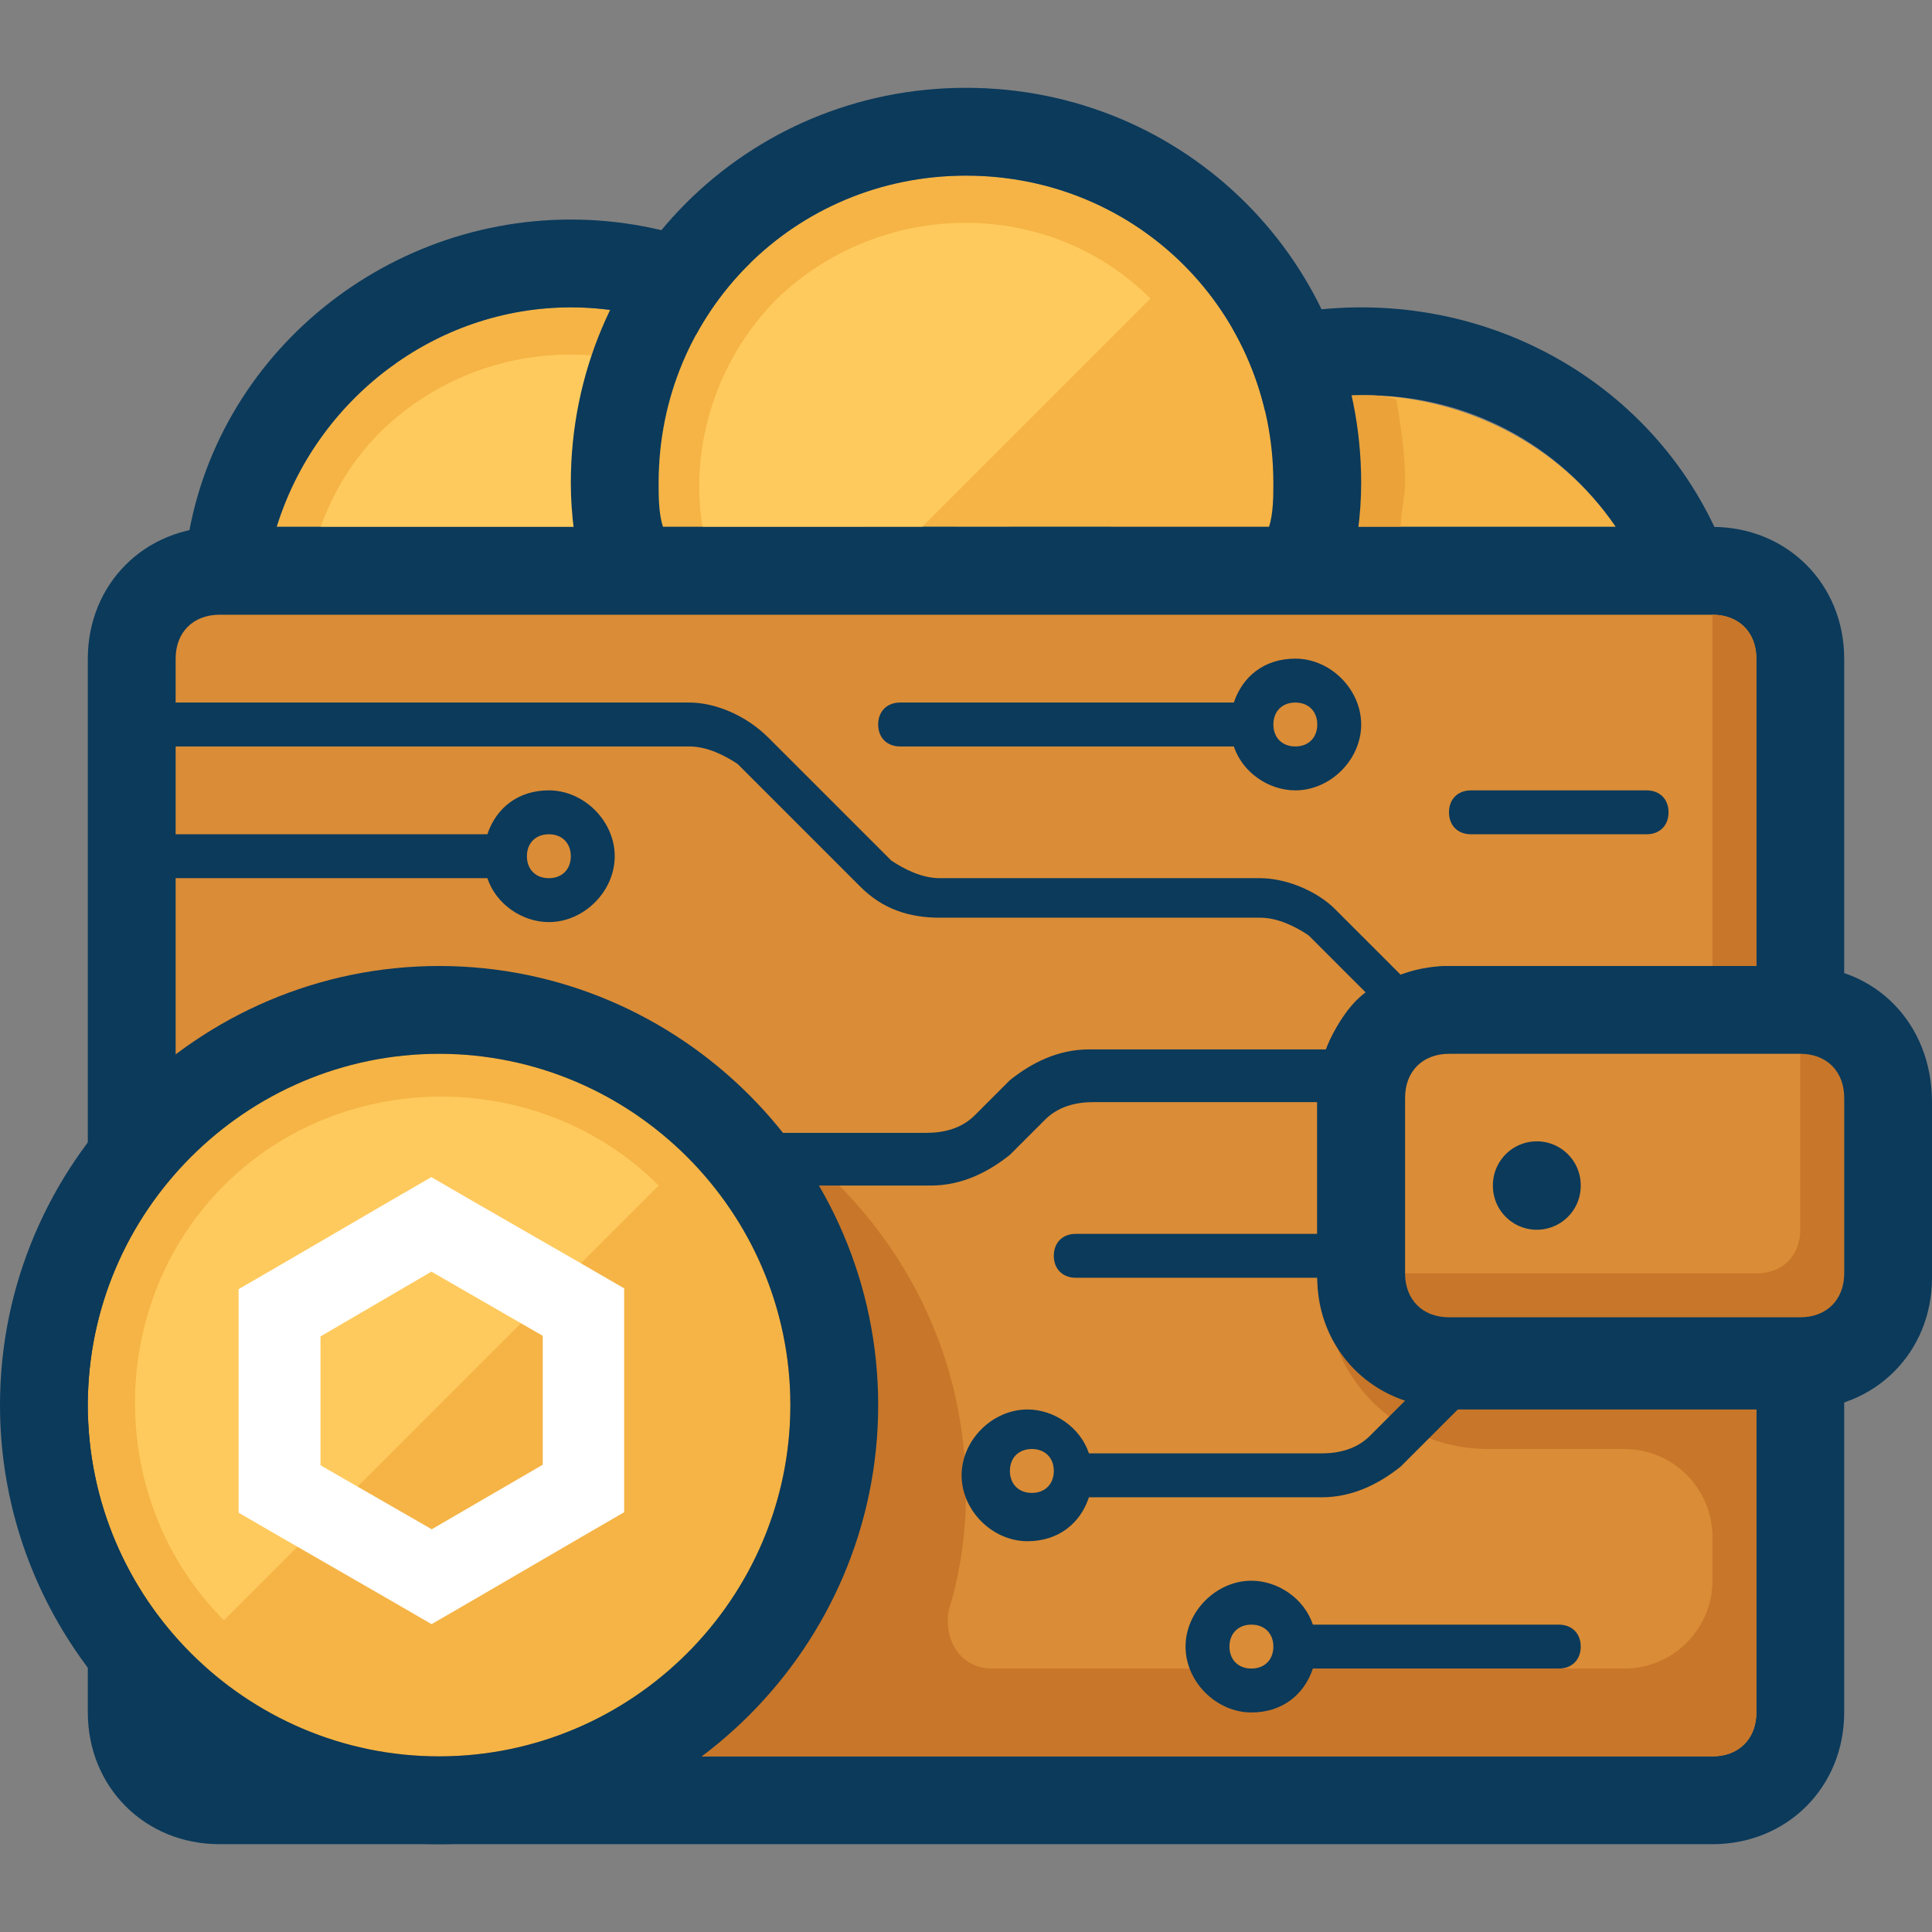 <?xml version="1.0" encoding="utf-8"?>
<svg viewBox="0 0 1024 1024" style="width: 1em; height: 1em;vertical-align: middle;fill: currentColor;overflow: hidden;" xmlns="http://www.w3.org/2000/svg">
  <rect x="0" y="0" width="1024" height="1024" fill="#808080" stroke="none"/>
  <path d="M721.455 209.455c-53.527 0-104.727 25.6-132.655 69.818h267.636c-30.255-44.218-81.455-69.818-134.982-69.818z" fill="#F5B445" transform="matrix(1, 0, 0, 1, 7.105427357601002e-15, 0)"/>
  <path d="M893.673 325.818H549.236c-6.982 0-13.964-4.655-18.618-9.309-4.655-6.982-4.655-13.964-2.327-20.945C558.545 214.109 635.345 162.909 721.455 162.909s162.909 51.2 193.164 130.327c2.327 6.982 2.327 16.291-2.327 20.945-2.327 6.982-11.636 11.636-18.618 11.636z m-304.873-46.545h267.636c-30.255-44.218-79.127-69.818-132.655-69.818s-107.055 25.6-134.982 69.818z" fill="#0B3A5B" transform="matrix(1, 0, 0, 1, 7.105427357601002e-15, 0)"/>
  <path d="M742.4 279.273c0-6.982 2.327-16.291 2.327-23.273 0-16.291-2.327-30.255-4.655-44.218-6.982-2.327-11.636-2.327-18.618-2.327-55.855 0-104.727 27.927-132.655 69.818h153.6z" fill="#EAA239" transform="matrix(1, 0, 0, 1, 7.105427357601002e-15, 0)"/>
  <path d="M458.473 279.273c-20.945-67.491-83.782-116.364-155.927-116.364s-134.982 48.873-155.927 116.364h311.855z" fill="#F5B445" transform="matrix(1, 0, 0, 1, 7.105427357601002e-15, 0)"/>
  <path d="M486.4 325.818H118.691c-6.982 0-13.964-2.327-16.291-6.982-4.655-4.655-6.982-11.636-4.655-18.618C107.055 195.491 197.818 116.364 302.545 116.364s195.491 79.127 207.127 183.855c0 6.982-2.327 13.964-4.655 18.618-4.655 4.655-11.636 6.982-18.618 6.982zM146.618 279.273h311.855c-20.945-67.491-83.782-116.364-155.927-116.364s-134.982 48.873-155.927 116.364z" fill="#0B3A5B" transform="matrix(1, 0, 0, 1, 7.105427357601002e-15, 0)"/>
  <path d="M349.091 279.273l51.2-51.2c-53.527-53.527-141.964-53.527-197.818 0-16.291 16.291-25.6 32.582-32.582 51.2H349.091z" fill="#FFCA5D" transform="matrix(1, 0, 0, 1, 7.105427357601002e-15, 0)"/>
  <path d="M351.418 279.273h321.164c2.327-6.982 2.327-16.291 2.327-23.273 0-90.764-72.145-162.909-162.909-162.909s-162.909 72.145-162.909 162.909c0 6.982 0 16.291 2.327 23.273z" fill="#F5B445" transform="matrix(1, 0, 0, 1, 7.105427357601002e-15, 0)"/>
  <path d="M691.2 325.818H332.8c-11.636 0-20.945-6.982-23.273-18.618-4.655-16.291-6.982-34.909-6.982-51.2 0-116.364 93.091-209.455 209.455-209.455s209.455 93.091 209.455 209.455c0 16.291-2.327 34.909-6.982 51.2-2.327 11.636-11.636 18.618-23.273 18.618z m-339.782-46.545h321.164c2.327-6.982 2.327-16.291 2.327-23.273 0-90.764-72.145-162.909-162.909-162.909s-162.909 72.145-162.909 162.909c0 6.982 0 16.291 2.327 23.273z" fill="#0B3A5B" transform="matrix(1, 0, 0, 1, 7.105427357601002e-15, 0)"/>
  <path d="M488.727 279.273l121.018-121.018c-53.527-53.527-141.964-53.527-197.818 0-32.582 32.582-46.545 79.127-39.564 121.018h116.364z" fill="#FFCA5D" transform="matrix(1, 0, 0, 1, 7.105427357601002e-15, 0)"/>
  <path d="M721.455 581.818v93.091c0 25.6 20.945 46.545 46.545 46.545h186.182v186.182c0 25.6-20.945 46.545-46.545 46.545H116.364c-25.6 0-46.545-20.945-46.545-46.545V349.091c0-25.6 20.945-46.545 46.545-46.545h791.273c25.6 0 46.545 20.945 46.545 46.545v186.182h-186.182c-25.6 0-46.545 20.945-46.545 46.545z" fill="#DA8C36" transform="matrix(1, 0, 0, 1, 7.105427357601002e-15, 0)"/>
  <path d="M907.636 977.455H116.364c-39.564 0-69.818-30.255-69.818-69.818V349.091c0-39.564 30.255-69.818 69.818-69.818h791.273c39.564 0 69.818 30.255 69.818 69.818v186.182c0 13.964-9.309 23.273-23.273 23.273h-186.182c-13.964 0-23.273 9.309-23.273 23.273v93.091c0 13.964 9.309 23.273 23.273 23.273h186.182c13.964 0 23.273 9.309 23.273 23.273v186.182c0 39.564-30.255 69.818-69.818 69.818zM116.364 325.818c-13.964 0-23.273 9.309-23.273 23.273v558.545c0 13.964 9.309 23.273 23.273 23.273h791.273c13.964 0 23.273-9.309 23.273-23.273v-162.909h-162.909c-39.564 0-69.818-30.255-69.818-69.818v-93.091c0-39.564 30.255-69.818 69.818-69.818h162.909v-162.909c0-13.964-9.309-23.273-23.273-23.273H116.364z" fill="#0B3A5B" transform="matrix(1, 0, 0, 1, 7.105427357601002e-15, 0)"/>
  <path d="M907.636 325.818v186.182h23.273v-162.909c0-13.964-9.309-23.273-23.273-23.273zM698.182 674.909l6.982 27.927c9.309 39.564 44.218 65.164 83.782 65.164H861.091c25.6 0 46.545 20.945 46.545 46.545v23.273c0 25.6-20.945 46.545-46.545 46.545H525.964c-16.291 0-25.6-13.964-23.273-30.255 9.309-30.255 11.636-62.836 6.982-95.418-13.964-102.4-97.745-183.855-197.818-197.818-90.764-11.636-169.891 25.6-218.764 90.764v256c0 13.964 9.309 23.273 23.273 23.273h791.273c13.964 0 23.273-9.309 23.273-23.273V674.909H698.182z" fill="#C87629" transform="matrix(1, 0, 0, 1, 7.105427357601002e-15, 0)"/>
  <path d="M232.727 744.727m-186.182 0a186.182 186.182 0 1 0 372.364 0 186.182 186.182 0 1 0-372.364 0Z" fill="#F5B445" transform="matrix(1, 0, 0, 1, 7.105427357601002e-15, 0)"/>
  <path d="M232.727 977.455C104.727 977.455 0 872.727 0 744.727s104.727-232.727 232.727-232.727 232.727 104.727 232.727 232.727-104.727 232.727-232.727 232.727z m0-418.909c-102.4 0-186.182 83.782-186.182 186.182s83.782 186.182 186.182 186.182 186.182-83.782 186.182-186.182-83.782-186.182-186.182-186.182z" fill="#0B3A5B" transform="matrix(1, 0, 0, 1, 7.105427357601002e-15, 0)"/>
  <path d="M118.691 858.764c-62.836-62.836-62.836-167.564 0-230.4s167.564-62.836 230.4 0l-230.4 230.4z" fill="#FFCA5D" transform="matrix(1, 0, 0, 1, 7.105427357601002e-15, 0)"/>
  <path d="M1000.727 581.818v93.091c0 25.6-20.945 46.545-46.545 46.545h-186.182c-25.6 0-46.545-20.945-46.545-46.545v-93.091c0-25.6 20.945-46.545 46.545-46.545h186.182c25.6 0 46.545 20.945 46.545 46.545z" fill="#DA8C36" transform="matrix(1, 0, 0, 1, 7.105427357601002e-15, 0)"/>
  <path d="M954.182 558.545v93.091c0 13.964-9.309 23.273-23.273 23.273h-186.182c0 13.964 9.309 23.273 23.273 23.273h186.182c13.964 0 23.273-9.309 23.273-23.273v-93.091c0-13.964-9.309-23.273-23.273-23.273z" fill="#C87629" transform="matrix(1, 0, 0, 1, 7.105427357601002e-15, 0)"/>
  <path d="M814.545 628.364m-23.273 0a23.273 23.273 0 1 0 46.545 0 23.273 23.273 0 1 0-46.545 0Z" fill="#0B3A5B" transform="matrix(1, 0, 0, 1, 7.105427357601002e-15, 0)"/>
  <path d="M872.727 442.182h-93.091c-6.982 0-11.636-4.655-11.636-11.636s4.655-11.636 11.636-11.636h93.091c6.982 0 11.636 4.655 11.636 11.636s-4.655 11.636-11.636 11.636z" fill="#0B3A5B" transform="matrix(1, 0, 0, 1, 7.105427357601002e-15, 0)"/>
  <path d="M686.545 349.091c-16.291 0-27.927 9.309-32.582 23.273h-176.873c-6.982 0-11.636 4.655-11.636 11.636s4.655 11.636 11.636 11.636h176.873c4.655 13.964 18.618 23.273 32.582 23.273 18.618 0 34.909-16.291 34.909-34.909s-16.291-34.909-34.909-34.909z m0 46.545c-6.982 0-11.636-4.655-11.636-11.636s4.655-11.636 11.636-11.636 11.636 4.655 11.636 11.636-4.655 11.636-11.636 11.636zM290.909 418.909c-16.291 0-27.927 9.309-32.582 23.273H93.091c-6.982 0-11.636 4.655-11.636 11.636s4.655 11.636 11.636 11.636h165.236c4.655 13.964 18.618 23.273 32.582 23.273 18.618 0 34.909-16.291 34.909-34.909s-16.291-34.909-34.909-34.909z m0 46.545c-6.982 0-11.636-4.655-11.636-11.636s4.655-11.636 11.636-11.636 11.636 4.655 11.636 11.636-4.655 11.636-11.636 11.636zM826.182 861.091h-130.327c-4.655-13.964-18.618-23.273-32.582-23.273-18.618 0-34.909 16.291-34.909 34.909s16.291 34.909 34.909 34.909c16.291 0 27.927-9.309 32.582-23.273h130.327c6.982 0 11.636-4.655 11.636-11.636s-4.655-11.636-11.636-11.636z m-162.909 23.273c-6.982 0-11.636-4.655-11.636-11.636s4.655-11.636 11.636-11.636 11.636 4.655 11.636 11.636-4.655 11.636-11.636 11.636z" fill="#0B3A5B" transform="matrix(1, 0, 0, 1, 7.105427357601002e-15, 0)"/>
  <path d="M954.182 512h-186.182c-9.309 0-16.291 2.327-25.6 4.655l-34.909-34.909c-9.309-9.309-25.6-16.291-39.564-16.291h-169.891c-9.309 0-18.618-4.655-25.6-9.309l-65.164-65.164c-11.636-11.636-27.927-18.618-41.891-18.618H81.455c-6.982 0-11.636 4.655-11.636 11.636s4.655 11.636 11.636 11.636h283.927c9.309 0 18.618 4.655 25.6 9.309l65.164 65.164c11.636 11.636 25.6 16.291 41.891 16.291h169.891c9.309 0 18.618 4.655 25.6 9.309l30.255 30.255c-9.309 6.982-16.291 18.618-20.945 30.255h-125.673c-16.291 0-30.255 6.982-41.891 16.291l-18.618 18.618c-6.982 6.982-16.291 9.309-25.6 9.309H395.636c-6.982 0-11.636 4.655-11.636 11.636s4.655 16.291 11.636 16.291h97.745c16.291 0 30.255-6.982 41.891-16.291l18.618-18.618c6.982-6.982 16.291-9.309 25.6-9.309H698.182v69.818h-128c-6.982 0-11.636 4.655-11.636 11.636s4.655 11.636 11.636 11.636H698.182c0 30.255 18.618 55.855 46.545 65.164l-18.618 18.618c-6.982 6.982-16.291 9.309-25.6 9.309h-123.345c-4.655-13.964-18.618-23.273-32.582-23.273-18.618 0-34.909 16.291-34.909 34.909s16.291 34.909 34.909 34.909c16.291 0 27.927-9.309 32.582-23.273h123.345c16.291 0 30.255-6.982 41.891-16.291l30.255-30.255H954.182c39.564 0 69.818-30.255 69.818-69.818v-93.091c0-41.891-30.255-72.145-69.818-72.145zM546.909 791.273c-6.982 0-11.636-4.655-11.636-11.636s4.655-11.636 11.636-11.636 11.636 4.655 11.636 11.636-4.655 11.636-11.636 11.636zM977.455 674.909c0 13.964-9.309 23.273-23.273 23.273h-186.182c-13.964 0-23.273-9.309-23.273-23.273v-93.091c0-13.964 9.309-23.273 23.273-23.273h186.182c13.964 0 23.273 9.309 23.273 23.273v93.091z" fill="#0B3A5B" transform="matrix(1, 0, 0, 1, 7.105427357601002e-15, 0)"/>
  <g id="Layer_2" data-name="Layer 2" transform="matrix(4.161, 0, 0, 4.177, 126.465, 623.875)" style="">
    <g id="Layer_1-2" data-name="Layer 1">
      <path class="cls-1" d="M24.56,12l14.18,8.14V36.5L24.6,44.69,10.43,36.57V20.22L24.56,12m0-12-5.2,3L5.2,11.22l-5.2,3V42.59l5.2,3,14.18,8.14,5.2,3,5.2-3,14.13-8.2,5.2-3V14.12l-5.2-3L29.74,3l-5.2-3Z" style="fill: rgb(255, 255, 255);"/>
    </g>
  </g>
</svg>